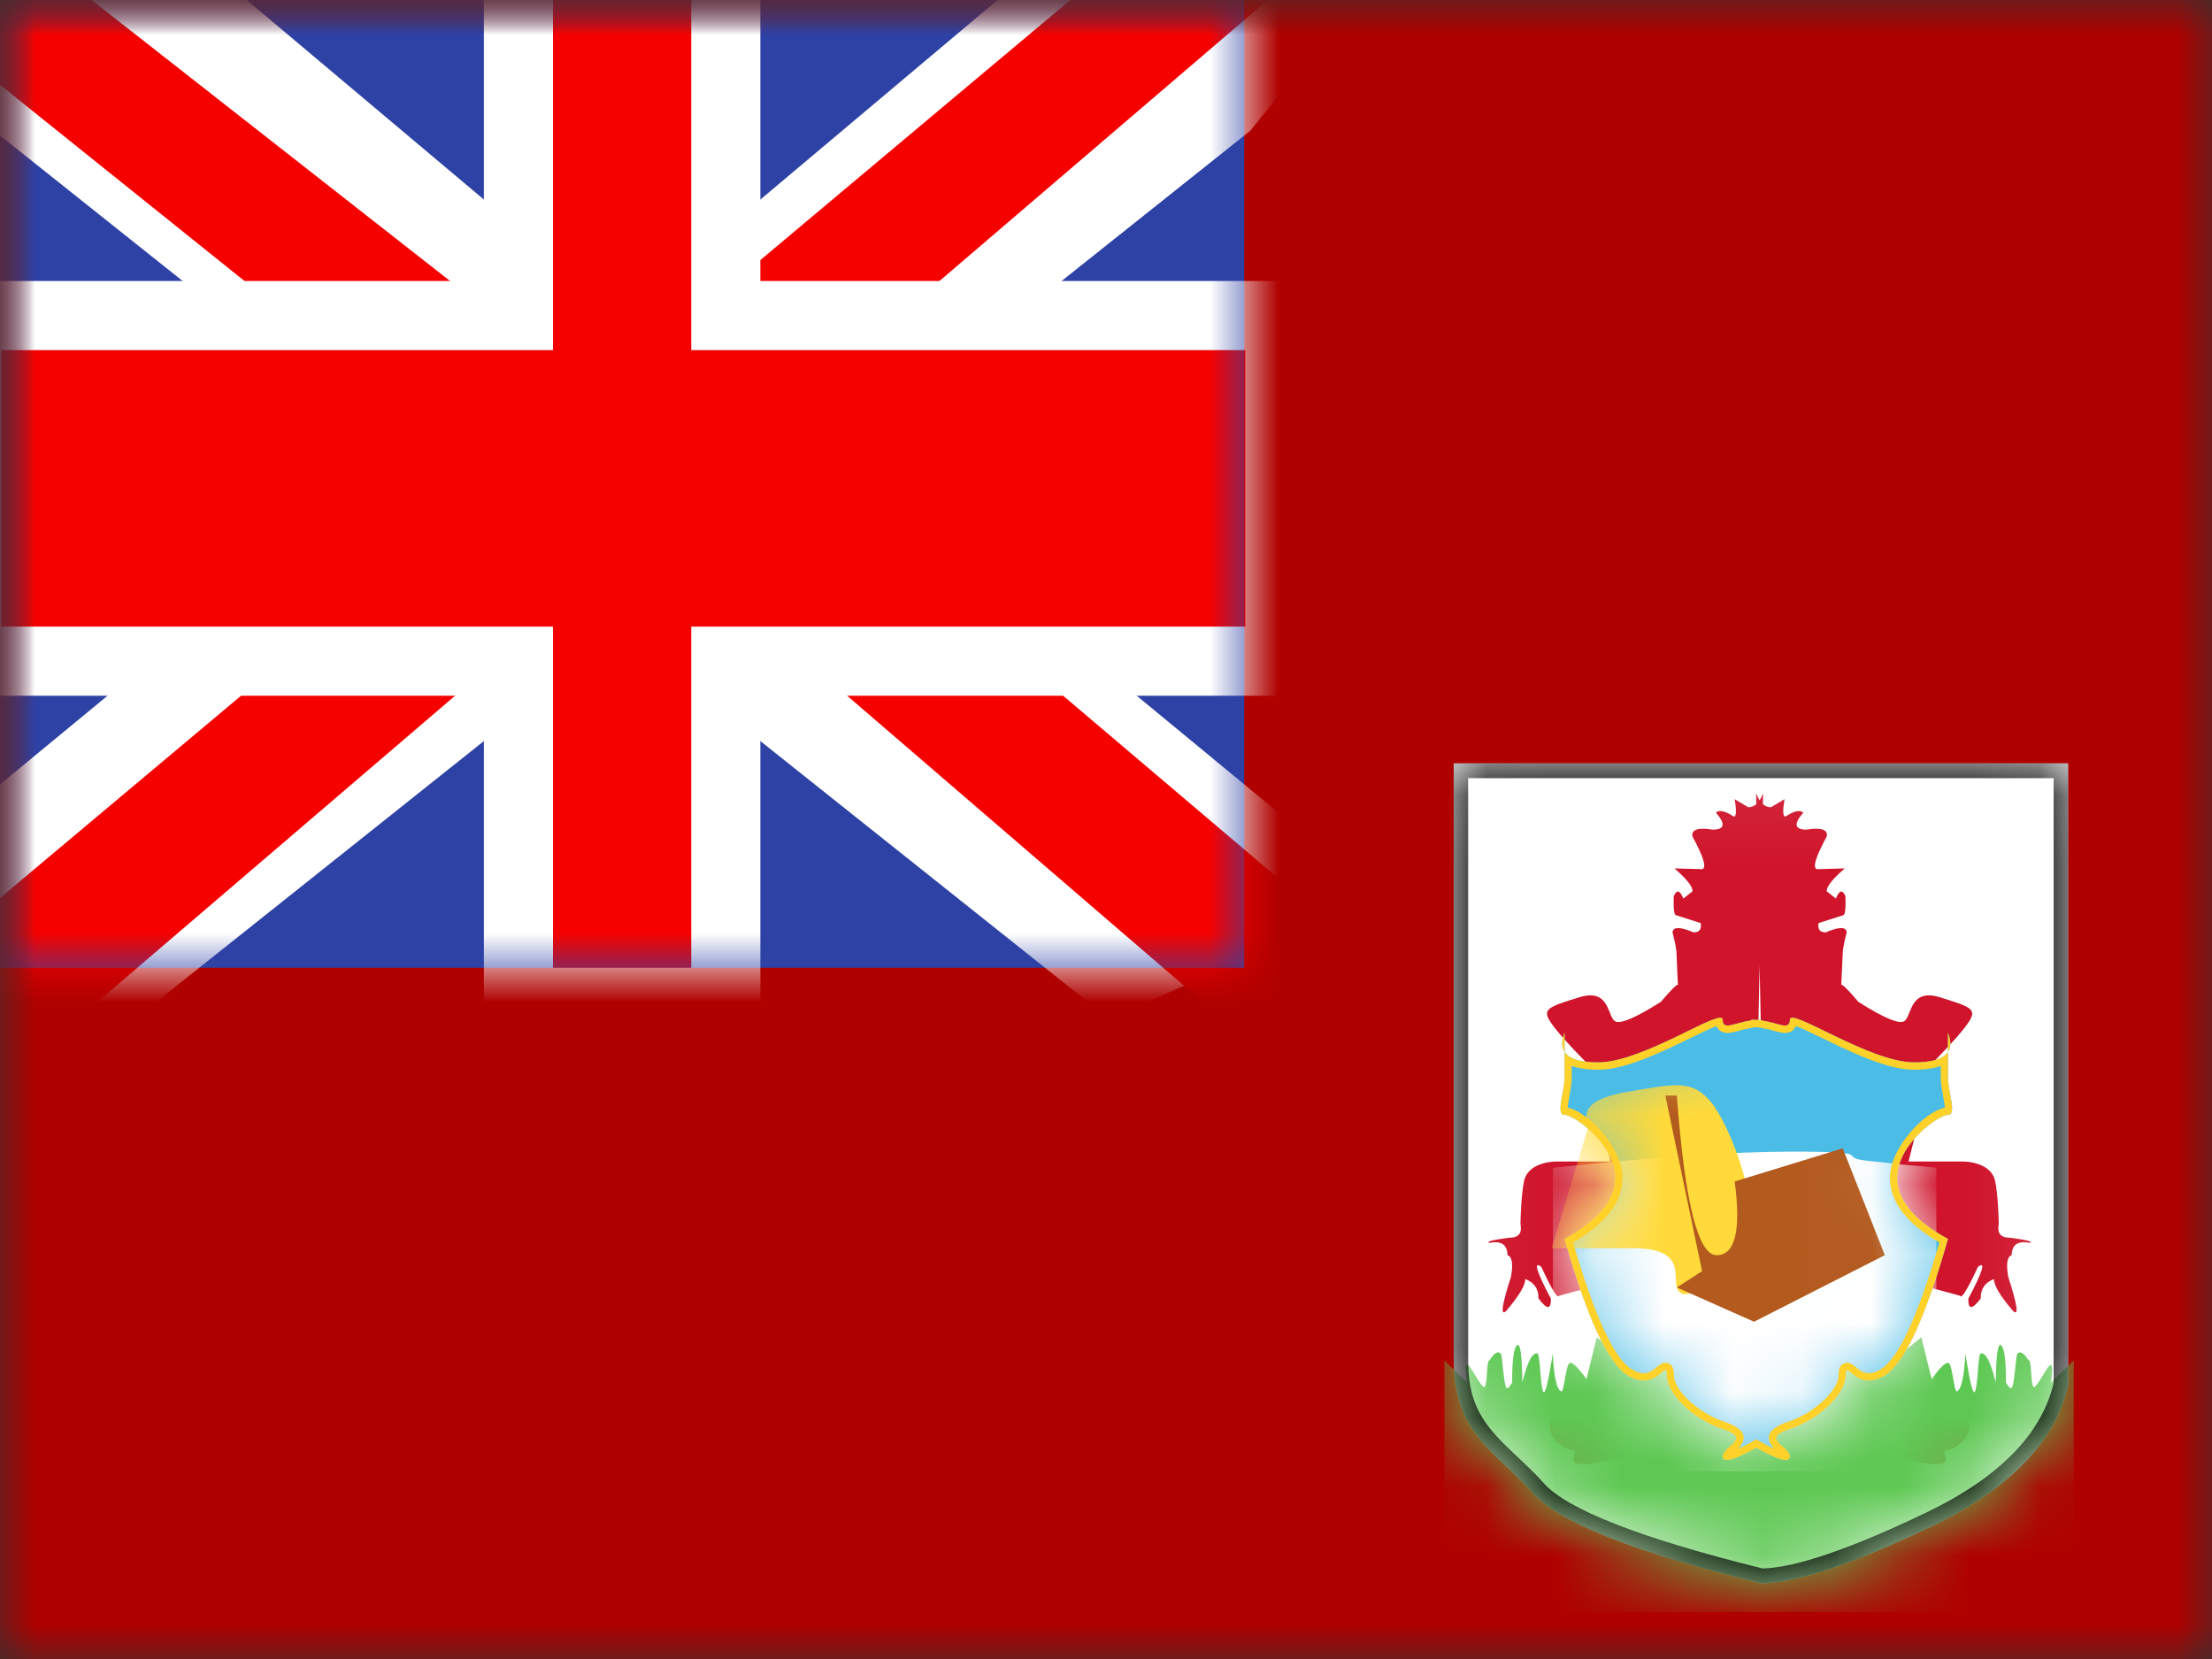 <svg xmlns="http://www.w3.org/2000/svg" xmlns:xlink="http://www.w3.org/1999/xlink" width="32" height="24" viewBox="0 0 32 24">
  <rect x="0" y="0" width="32" height="24" fill="#333333" stroke="none"/>
  <defs>
    <rect id="bm---bermuda-a" width="32" height="24" x="0" y="0"/>
    <rect id="bm---bermuda-c" width="32" height="24" x="0" y="0"/>
    <path id="bm---bermuda-e" d="M0.03,0.043 L8.919,0.043 L8.919,9.033 C8.735,9.858 8.072,10.543 6.932,11.087 C5.791,11.632 4.972,11.905 4.474,11.905 C2.657,11.458 1.561,11.026 1.185,10.608 C0.622,9.981 0.03,9.749 0.03,8.652 C0.03,7.922 0.03,5.052 0.03,0.043 Z"/>
    <path id="bm---bermuda-g" d="M2.754,0.12 C2.763,0.113 2.771,0.109 2.78,0.109 C2.8,0.109 2.819,0.11 2.837,0.111 C2.856,0.11 2.875,0.109 2.894,0.109 C2.903,0.109 2.912,0.113 2.92,0.12 C3.163,0.158 3.324,0.268 3.324,0.109 C3.324,-0.079 4.47,0.726 5.124,0.726 C5.56,0.726 5.722,0.583 5.611,0.297 C5.611,0.583 5.611,0.798 5.611,0.941 C5.611,1.157 5.745,1.485 5.611,1.485 C5.476,1.485 4.876,1.907 4.876,2.394 C4.876,2.718 5.121,3.013 5.611,3.28 C5.286,4.421 4.982,5.079 4.698,5.254 C4.273,5.515 4.133,4.992 4.133,5.254 C4.133,5.515 3.764,5.884 3.324,6.03 C2.884,6.176 3.324,6.269 3.324,6.426 C3.324,6.526 3.161,6.484 2.837,6.301 C2.513,6.484 2.351,6.526 2.351,6.426 C2.351,6.269 2.791,6.176 2.351,6.03 C1.911,5.884 1.542,5.515 1.542,5.254 C1.542,4.992 1.402,5.515 0.976,5.254 C0.692,5.079 0.388,4.421 0.064,3.28 C0.554,3.013 0.798,2.718 0.798,2.394 C0.798,1.907 0.198,1.485 0.064,1.485 C-0.07,1.485 0.064,1.157 0.064,0.941 C0.064,0.798 0.064,0.583 0.064,0.297 C-0.047,0.583 0.115,0.726 0.55,0.726 C1.204,0.726 2.351,-0.079 2.351,0.109 C2.351,0.268 2.511,0.158 2.754,0.12 Z"/>
    <rect id="bm---bermuda-i" width="18" height="14" x="0" y="0"/>
  </defs>
  <g fill="none" fill-rule="evenodd">
    <mask id="bm---bermuda-b" fill="#fff">
      <use xlink:href="#bm---bermuda-a"/>
    </mask>
    <g mask="url(#bm---bermuda-b)">
      <mask id="bm---bermuda-d" fill="#fff">
        <use xlink:href="#bm---bermuda-c"/>
      </mask>
      <use fill="#AF0100" xlink:href="#bm---bermuda-c"/>
      <g mask="url(#bm---bermuda-d)">
        <g transform="translate(21 11)">
          <mask id="bm---bermuda-f" fill="#fff">
            <use xlink:href="#bm---bermuda-e"/>
          </mask>
          <use fill="#FFF" xlink:href="#bm---bermuda-e"/>
          <path fill="#CF142B" d="M4.503,0.633 C4.537,0.663 4.576,0.678 4.62,0.678 C4.751,0.6 4.817,0.561 4.817,0.561 C4.787,0.733 4.791,0.817 4.831,0.812 C4.954,0.731 5.039,0.712 5.088,0.756 C4.945,0.919 4.96,1.001 5.131,1.002 C5.347,0.968 5.446,1 5.427,1.101 C5.265,1.398 5.218,1.555 5.286,1.574 C5.553,1.566 5.687,1.563 5.687,1.563 C5.508,1.718 5.421,1.829 5.426,1.894 C5.515,1.964 5.559,1.999 5.559,1.999 C5.609,1.876 5.655,1.865 5.697,1.966 C5.703,2.148 5.692,2.24 5.664,2.24 C5.426,2.316 5.308,2.354 5.308,2.354 C5.292,2.443 5.327,2.488 5.412,2.488 C5.608,2.405 5.709,2.405 5.715,2.49 C5.689,2.587 5.67,2.677 5.659,2.76 C5.646,3.059 5.639,3.221 5.637,3.247 C5.653,3.236 5.735,3.318 5.885,3.494 C6.262,3.733 6.485,3.824 6.554,3.769 C6.657,3.687 6.631,3.293 7.063,3.427 C7.495,3.561 7.6,3.593 7.491,3.769 C7.418,3.887 7.244,4.085 6.969,4.365 L6.61,5.803 C6.968,5.803 7.223,5.803 7.378,5.803 C7.61,5.803 7.822,5.893 7.863,6.085 C7.904,6.277 7.915,6.651 7.915,6.695 C7.915,6.74 7.862,6.905 8.074,6.905 C8.319,6.937 8.416,6.962 8.365,6.98 C8.192,6.946 8.104,7.006 8.103,7.158 C8.037,7.178 8.019,7.282 8.052,7.471 C8.186,7.884 8.209,8.048 8.12,7.963 C7.936,7.748 7.845,7.595 7.845,7.503 C7.714,7.555 7.651,7.648 7.655,7.783 C7.531,7.948 7.471,7.95 7.475,7.788 C7.685,7.391 7.731,7.237 7.614,7.327 C7.462,7.655 7.376,7.794 7.356,7.745 L6.512,7.516 L6.191,8.931 C6.248,9.108 6.355,9.197 6.512,9.197 C6.748,9.197 6.911,8.943 7.063,9.197 C7.214,9.451 7.281,9.474 7.356,9.474 C7.431,9.474 7.519,9.572 7.475,9.721 C7.431,9.87 7.235,9.982 7.149,9.982 C7.063,9.982 7.272,10.181 7.019,10.181 C6.765,10.181 6.765,10.12 6.512,10.12 C6.26,10.12 6.024,10.144 6.024,9.982 C6.024,9.819 5.796,9.679 5.637,9.557 C5.531,9.476 5.363,8.977 5.131,8.059 L4.475,3.926 L4.455,2.967 L4.436,3.926 L3.78,8.059 C3.548,8.977 3.38,9.476 3.274,9.557 C3.114,9.679 2.887,9.819 2.887,9.982 C2.887,10.144 2.651,10.12 2.398,10.12 C2.146,10.12 2.146,10.181 1.892,10.181 C1.639,10.181 1.848,9.982 1.762,9.982 C1.676,9.982 1.479,9.87 1.436,9.721 C1.392,9.572 1.479,9.474 1.554,9.474 C1.629,9.474 1.697,9.451 1.848,9.197 C2,8.943 2.162,9.197 2.398,9.197 C2.556,9.197 2.663,9.108 2.72,8.931 L2.398,7.516 L1.554,7.745 C1.534,7.794 1.449,7.655 1.297,7.327 C1.18,7.237 1.226,7.391 1.436,7.788 C1.439,7.95 1.379,7.948 1.256,7.783 C1.26,7.648 1.196,7.555 1.066,7.503 C1.066,7.595 0.974,7.748 0.791,7.963 C0.702,8.048 0.725,7.884 0.859,7.471 C0.892,7.282 0.874,7.178 0.808,7.158 C0.806,7.006 0.719,6.946 0.546,6.98 C0.495,6.962 0.592,6.937 0.837,6.905 C1.049,6.905 0.996,6.74 0.996,6.695 C0.996,6.651 1.007,6.277 1.048,6.085 C1.088,5.893 1.301,5.803 1.533,5.803 C1.687,5.803 1.943,5.803 2.301,5.803 L1.942,4.365 C1.667,4.085 1.493,3.887 1.42,3.769 C1.311,3.593 1.416,3.561 1.848,3.427 C2.28,3.293 2.253,3.687 2.357,3.769 C2.426,3.824 2.649,3.733 3.026,3.494 C3.176,3.318 3.258,3.236 3.274,3.247 C3.272,3.221 3.264,3.059 3.252,2.76 C3.241,2.677 3.222,2.587 3.196,2.49 C3.202,2.405 3.303,2.405 3.499,2.488 C3.584,2.488 3.619,2.443 3.603,2.354 C3.603,2.354 3.485,2.316 3.247,2.24 C3.219,2.24 3.208,2.148 3.213,1.966 C3.256,1.865 3.302,1.876 3.352,1.999 C3.352,1.999 3.396,1.964 3.485,1.894 C3.49,1.829 3.403,1.718 3.224,1.563 C3.224,1.563 3.358,1.566 3.625,1.574 C3.692,1.555 3.646,1.398 3.484,1.101 C3.465,1 3.564,0.968 3.78,1.002 C3.951,1.001 3.966,0.919 3.823,0.756 C3.872,0.712 3.957,0.731 4.08,0.812 C4.119,0.817 4.124,0.733 4.094,0.561 C4.094,0.561 4.16,0.6 4.291,0.678 C4.334,0.678 4.373,0.663 4.408,0.633 L4.405,0.476 C4.42,0.516 4.437,0.55 4.455,0.578 C4.474,0.55 4.491,0.516 4.506,0.476 L4.503,0.633 Z" mask="url(#bm---bermuda-f)"/>
          <g mask="url(#bm---bermuda-f)">
            <g transform="translate(-1 3)">
              <path fill="#5DC852" d="M6.128,5.679 L7.384,5.679 L7.795,5.345 L7.944,5.95 C8.087,5.754 8.173,5.681 8.203,5.731 C8.247,5.804 8.274,6.137 8.306,6.129 C8.371,6.113 8.413,5.93 8.433,5.58 C8.498,6.007 8.544,6.19 8.572,6.129 C8.614,6.038 8.616,5.59 8.652,5.58 C8.726,5.56 8.799,5.7 8.872,6 C8.877,5.595 8.903,5.416 8.951,5.463 C8.999,5.51 9.021,5.689 9.019,6 C9.066,6.082 9.097,6.103 9.112,6.062 C9.149,5.959 9.161,5.605 9.186,5.58 C9.227,5.541 9.28,5.573 9.346,5.679 C9.399,5.669 9.37,6.114 9.435,6.062 C9.55,5.97 9.745,5.434 9.673,6 L10,5.679 L10,9.321 L6.128,9.321 L0.895,9.321 L0.895,5.679 L1.222,6 C1.15,5.434 1.345,5.97 1.46,6.062 C1.526,6.114 1.496,5.669 1.549,5.679 C1.615,5.573 1.669,5.541 1.709,5.58 C1.735,5.605 1.747,5.959 1.784,6.062 C1.799,6.103 1.829,6.082 1.876,6 C1.874,5.689 1.897,5.51 1.944,5.463 C1.992,5.416 2.018,5.595 2.023,6 C2.096,5.7 2.169,5.56 2.243,5.58 C2.28,5.59 2.282,6.038 2.323,6.129 C2.351,6.19 2.397,6.007 2.463,5.58 C2.482,5.93 2.524,6.113 2.589,6.129 C2.622,6.137 2.649,5.804 2.693,5.731 C2.723,5.681 2.809,5.754 2.951,5.95 L3.1,5.345 L3.512,5.679 L6.128,5.679 Z"/>
              <g transform="translate(2.57 .643)">
                <mask id="bm---bermuda-h" fill="#fff">
                  <use xlink:href="#bm---bermuda-g"/>
                </mask>
                <use fill="#4ABCE6" xlink:href="#bm---bermuda-g"/>
                <path fill="#FFF" d="M-0.105,2.25 C1.353,2.095 2.51,2.017 3.366,2.017 C4.65,2.017 3.959,2.096 4.453,2.151 C4.782,2.188 5.112,2.221 5.442,2.25 L5.442,6.643 L-0.105,6.643 L-0.105,2.25 Z" mask="url(#bm---bermuda-h)"/>
                <path fill="#FFDA3A" d="M0.415,1.63 C0.296,1.396 0.478,1.238 0.961,1.154 C1.686,1.029 1.911,0.976 2.185,1.303 C2.46,1.63 3.018,3.036 2.602,3.414 C2.185,3.792 1.895,4.19 1.73,4.051 C1.565,3.913 1.918,3.414 1.046,3.414 C0.465,3.414 0.076,3.414 -0.123,3.414 L0.415,1.63 Z" mask="url(#bm---bermuda-h)"/>
                <path fill="#B35A1F" d="M4.088,1.969 L2.525,2.449 C2.619,3.16 2.532,3.515 2.263,3.515 C1.994,3.515 1.803,2.746 1.688,1.206 C1.577,1.206 1.522,1.206 1.522,1.206 L2.053,3.746 L1.688,3.982 L2.805,4.478 L4.697,3.515 L4.088,1.969 Z" mask="url(#bm---bermuda-h)"/>
              </g>
              <path fill="#FFD129" fill-rule="nonzero" d="M7.694,1.476 C7.499,1.476 7.263,1.414 6.977,1.299 C6.867,1.255 6.752,1.205 6.623,1.144 C6.559,1.114 6.164,0.921 6.08,0.884 C6.04,0.866 6.007,0.853 5.981,0.844 C5.954,0.906 5.899,0.943 5.824,0.943 C5.793,0.943 5.761,0.937 5.717,0.927 C5.696,0.921 5.618,0.9 5.607,0.898 C5.557,0.885 5.516,0.876 5.474,0.869 L5.444,0.864 C5.43,0.86 5.422,0.86 5.414,0.861 C5.392,0.86 5.384,0.86 5.375,0.86 L5.34,0.869 C5.298,0.876 5.257,0.885 5.207,0.898 C5.196,0.9 5.118,0.921 5.097,0.927 C5.053,0.937 5.021,0.943 4.99,0.943 C4.915,0.943 4.859,0.906 4.833,0.844 C4.807,0.853 4.774,0.866 4.734,0.884 C4.65,0.921 4.255,1.114 4.191,1.144 C4.062,1.205 3.947,1.255 3.837,1.299 C3.551,1.414 3.315,1.476 3.12,1.476 C2.966,1.476 2.838,1.457 2.738,1.419 L2.738,1.584 C2.738,1.641 2.731,1.702 2.717,1.783 C2.714,1.8 2.711,1.817 2.707,1.841 C2.686,1.951 2.68,1.991 2.679,2.025 C2.969,2.078 3.473,2.602 3.473,3.037 C3.473,3.39 3.229,3.702 2.758,3.975 C3.065,5.038 3.354,5.654 3.6,5.805 C3.74,5.891 3.831,5.881 3.927,5.81 C3.926,5.81 4.014,5.736 4.044,5.724 C4.106,5.698 4.174,5.724 4.201,5.79 C4.213,5.819 4.216,5.85 4.216,5.897 C4.216,6.107 4.559,6.441 4.953,6.571 C5.188,6.649 5.287,6.763 5.186,6.91 C5.172,6.93 5.162,6.942 5.141,6.962 C5.201,6.935 5.273,6.897 5.357,6.85 L5.407,6.822 L5.457,6.85 C5.541,6.897 5.613,6.935 5.673,6.962 C5.652,6.942 5.642,6.93 5.628,6.91 C5.527,6.763 5.626,6.649 5.861,6.571 C6.255,6.441 6.598,6.107 6.598,5.897 C6.598,5.85 6.601,5.819 6.613,5.79 C6.64,5.724 6.708,5.698 6.77,5.724 C6.8,5.736 6.888,5.81 6.887,5.81 C6.983,5.881 7.074,5.891 7.214,5.805 C7.46,5.654 7.749,5.038 8.056,3.975 C7.585,3.702 7.341,3.39 7.341,3.037 C7.341,2.602 7.845,2.078 8.135,2.025 C8.134,1.991 8.128,1.951 8.107,1.841 C8.103,1.817 8.1,1.8 8.097,1.783 C8.083,1.702 8.076,1.641 8.076,1.584 L8.076,1.419 C7.976,1.457 7.848,1.476 7.694,1.476 Z M5.352,0.859 C5.352,0.859 5.351,0.859 5.35,0.859 C5.352,0.859 5.355,0.859 5.357,0.859 L5.352,0.859 Z M2.634,0.94 C2.588,1.056 2.588,1.149 2.634,1.218 L2.634,0.94 Z M8.18,0.94 C8.226,1.056 8.226,1.149 8.18,1.218 L8.18,0.94 Z M3.12,1.369 C3.774,1.369 4.921,0.564 4.921,0.752 C4.921,0.911 5.081,0.801 5.324,0.763 C5.332,0.756 5.341,0.752 5.35,0.752 C5.369,0.752 5.388,0.753 5.407,0.754 C5.426,0.753 5.444,0.752 5.464,0.752 C5.473,0.752 5.482,0.756 5.49,0.763 C5.733,0.801 5.893,0.911 5.893,0.752 C5.893,0.564 7.04,1.369 7.694,1.369 C7.952,1.369 8.114,1.319 8.18,1.218 L8.18,1.584 C8.18,1.799 8.314,2.128 8.18,2.128 C8.046,2.128 7.446,2.55 7.446,3.037 C7.446,3.361 7.691,3.656 8.18,3.923 C7.856,5.064 7.552,5.722 7.268,5.897 C7.04,6.037 6.894,5.951 6.807,5.882 C6.731,5.821 6.702,5.777 6.702,5.897 C6.702,5.906 6.702,5.916 6.701,5.925 C6.67,6.19 6.314,6.533 5.893,6.673 C5.453,6.818 5.893,6.912 5.893,7.069 C5.893,7.168 5.731,7.127 5.407,6.944 C5.083,7.127 4.921,7.168 4.921,7.069 C4.921,6.912 5.361,6.818 4.921,6.673 C4.5,6.533 4.144,6.19 4.114,5.931 C4.112,5.916 4.112,5.906 4.112,5.897 C4.112,5.777 4.083,5.821 4.011,5.879 C3.92,5.951 3.774,6.037 3.546,5.897 C3.262,5.722 2.958,5.064 2.634,3.923 C3.123,3.656 3.368,3.361 3.368,3.037 C3.368,2.55 2.768,2.128 2.634,2.128 C2.5,2.128 2.634,1.799 2.634,1.584 L2.634,1.218 C2.7,1.319 2.862,1.369 3.12,1.369 Z"/>
            </g>
          </g>
          <path fill="#000" fill-rule="nonzero" d="M0.239,8.652 C0.239,9.239 0.39,9.534 0.809,9.939 C0.855,9.984 1.029,10.148 1.024,10.143 C1.117,10.231 1.188,10.301 1.258,10.374 C1.286,10.404 1.313,10.433 1.339,10.463 C1.674,10.835 2.738,11.256 4.498,11.69 C4.96,11.681 5.748,11.416 6.843,10.893 C7.919,10.379 8.534,9.749 8.709,9.008 L8.709,0.257 L0.239,0.257 L0.239,8.652 Z M0.03,0.043 L8.919,0.043 L8.919,9.033 C8.735,9.858 8.072,10.543 6.932,11.087 C5.791,11.632 4.972,11.905 4.474,11.905 C2.657,11.458 1.561,11.026 1.185,10.608 C0.622,9.981 0.03,9.749 0.03,8.652 L0.03,0.043 Z" mask="url(#bm---bermuda-f)"/>
        </g>
      </g>
      <g mask="url(#bm---bermuda-d)">
        <mask id="bm---bermuda-j" fill="#fff">
          <use xlink:href="#bm---bermuda-i"/>
        </mask>
        <use fill="#2E42A5" xlink:href="#bm---bermuda-i"/>
        <g mask="url(#bm---bermuda-j)">
          <g transform="translate(-3 -2)">
            <polygon fill="#FFF" fill-rule="nonzero" points=".996 2.464 4.957 .727 21.09 13.575 23.179 16.156 18.944 16.737 12.363 11.2 7.067 7.47" transform="matrix(1 0 0 -1 0 17.464)"/>
            <polygon fill="#F50100" fill-rule="nonzero" points="1.538 2.075 3.556 1.067 22.429 17.225 19.596 17.225" transform="matrix(1 0 0 -1 0 18.292)"/>
            <g transform="matrix(-1 0 0 1 24 0)">
              <polygon fill="#FFF" fill-rule="nonzero" points=".996 2.464 4.957 .727 21.09 13.575 23.179 16.156 18.944 16.737 12.363 11.2 7.067 7.47" transform="matrix(1 0 0 -1 0 17.464)"/>
              <polygon fill="#F50100" fill-rule="nonzero" points="1.131 2.324 3.149 1.316 11.185 8.234 13.568 9.007 23.38 16.881 20.547 16.881 10.74 9.194 8.135 8.267" transform="matrix(1 0 0 -1 0 18.198)"/>
            </g>
            <g transform="translate(3 2)">
              <path stroke="#FFF" stroke-width="2" d="M8,5.065 L8,0 L10,0 L10,5.065 L18.015,5.065 L18.015,9.065 L10,9.065 L10,14 L8,14 L8,9.065 L0.015,9.065 L0.015,5.065 L8,5.065 Z"/>
              <path fill="#F50100" d="M8,5.065 L8,0 L10,0 L10,5.065 L18.015,5.065 L18.015,9.065 L10,9.065 L10,14 L8,14 L8,9.065 L0.015,9.065 L0.015,5.065 L8,5.065 Z"/>
            </g>
          </g>
        </g>
      </g>
    </g>
  </g>
</svg>
